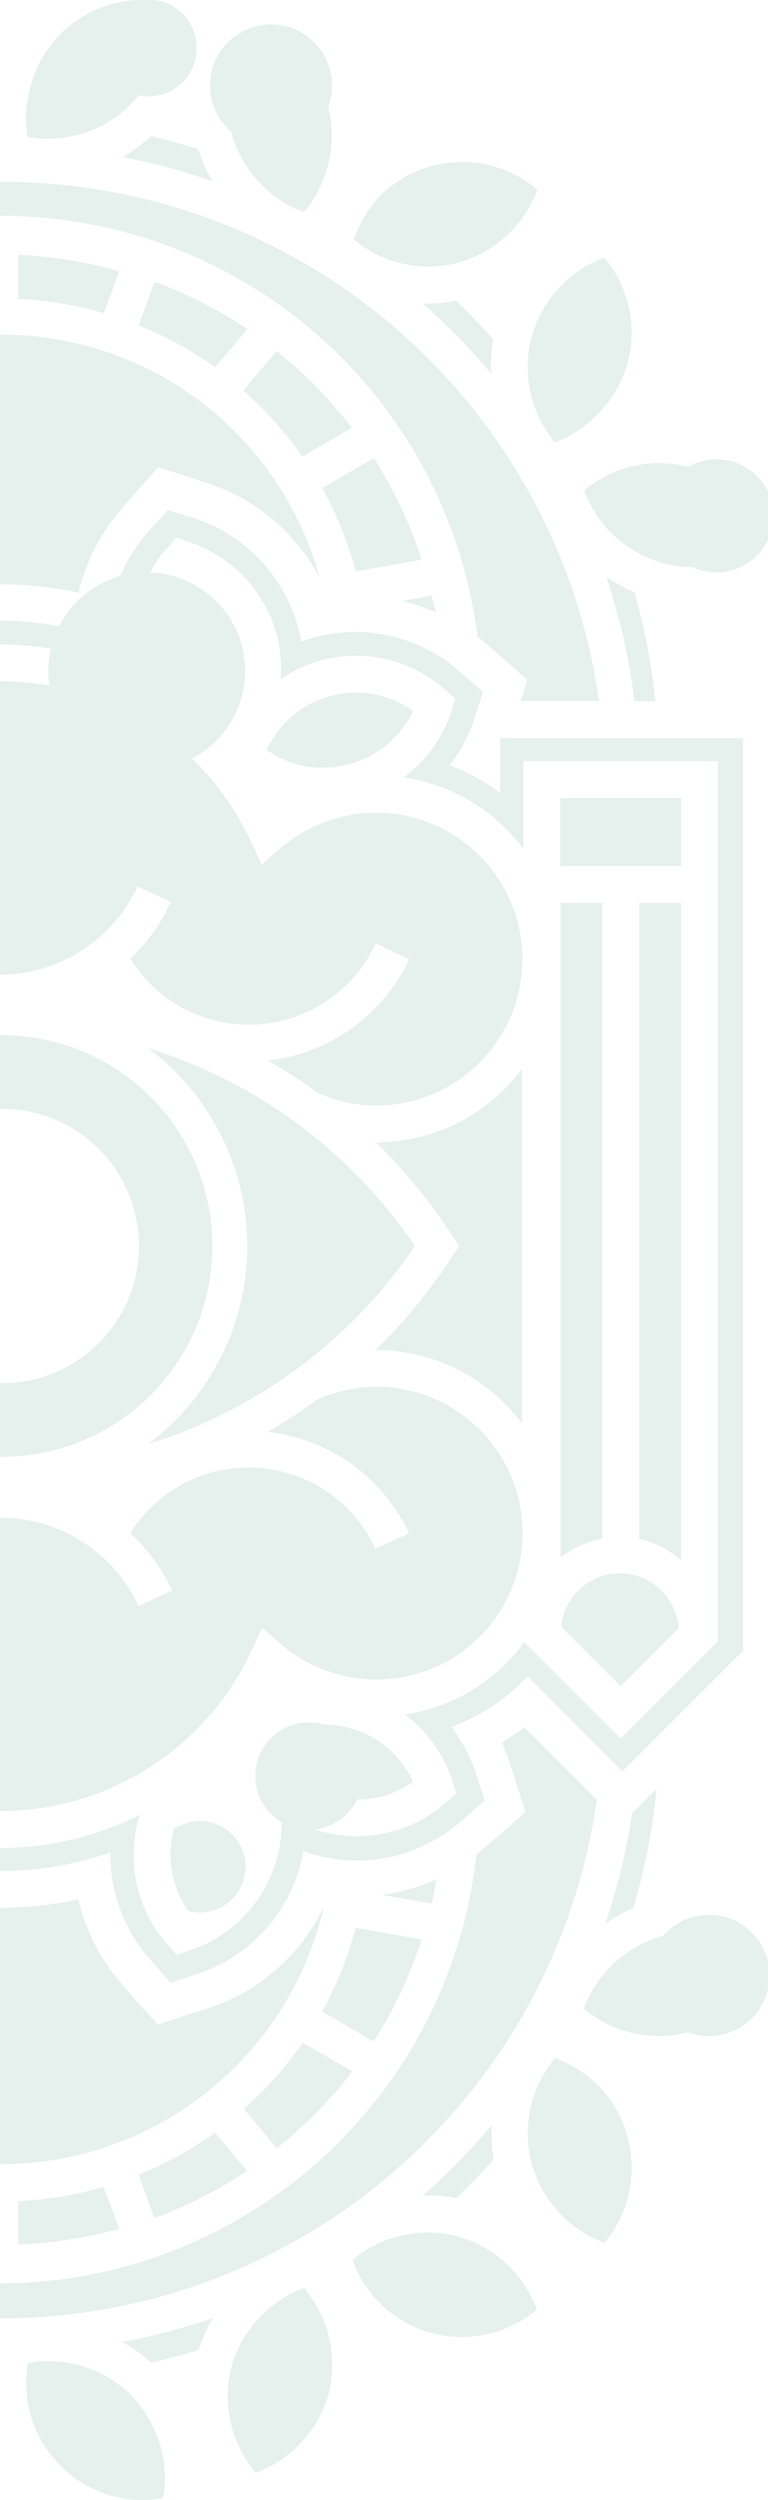 <svg xmlns="http://www.w3.org/2000/svg" width="110.687" height="360" viewBox="0 0 110.687 360"><defs><style>.a{fill:#006a4e;opacity:0.1;}</style></defs><path class="a" d="M8668.515,3147a16.825,16.825,0,0,1-16.721-17.224,18.109,18.109,0,0,1,.241-2.528,17.073,17.073,0,0,1,14.755,4.546l1.2,1.385a17.007,17.007,0,0,1,3.524,13.55A16.812,16.812,0,0,1,8668.515,3147Zm16.34-3.915h0a17.172,17.172,0,0,1-3.522-15.176,16.421,16.421,0,0,1,2.32-5,16.853,16.853,0,0,1,8.188-6.444,21.063,21.063,0,0,1,1.387,1.958,16.519,16.519,0,0,1,2.137,4.938,17.213,17.213,0,0,1,0,8.281,16.914,16.914,0,0,1-10.51,11.441Zm-15.054-15.838h0a21.741,21.741,0,0,0-4.153-3.011,90.389,90.389,0,0,0,13.067-3.433,20.479,20.479,0,0,0-2.078,4.576c-2.465.758-4.7,1.369-6.834,1.868Zm44.759-3.729a16.674,16.674,0,0,1-11.637-4.7,17.348,17.348,0,0,1-3.193-4.274,14.833,14.833,0,0,1-.933-2.108,16.834,16.834,0,0,1,9.184-3.854,15.989,15.989,0,0,1,6.022.481l1.233.392a16.882,16.882,0,0,1,10.118,10.117,16.7,16.7,0,0,1-10.795,3.95Zm-66.56-2.675h0v-5.034a69.008,69.008,0,0,0,36.212-10.335,69.161,69.161,0,0,0,32.44-51.426l1.5-1.233,3.013-2.59,2.559-2.32-1.054-3.281-1.174-3.673a26.14,26.14,0,0,0-1.175-3.011,34.318,34.318,0,0,0,3.253-2.2l10.116,10.085.3.332v.152a86.649,86.649,0,0,1-18.526,42.369A87.114,87.114,0,0,1,8678.8,3115.2,86.563,86.563,0,0,1,8648,3120.844Zm2.62-10.639h0v-6.233a53.165,53.165,0,0,0,12.314-2.047l2.258,6.021a64.648,64.648,0,0,1-14.572,2.26Zm84.49-.242h0a16.955,16.955,0,0,1-10.179-10.479,2.3,2.3,0,0,0-.139-.339,1.548,1.548,0,0,1-.19-.624,17.518,17.518,0,0,1-.361-6.745,16.886,16.886,0,0,1,3.763-8.432l1.475.633a17.157,17.157,0,0,1,4.4,3.012,16.5,16.5,0,0,1,4.608,7.919,16.791,16.791,0,0,1-3.372,15.054Zm-64.857-3.553h0l-2.261-6.262a52.859,52.859,0,0,0,10.992-6.022l4.638,5.479a64.355,64.355,0,0,1-13.368,6.806Zm43.508-2.89h0a21.548,21.548,0,0,0-4.01-.376c-.267,0-.539,0-.807.015a95.317,95.317,0,0,0,9.906-10.119,22.363,22.363,0,0,0,.3,4.91c-1.708,1.916-3.521,3.79-5.393,5.571Zm-65.654-4.886H8648v-36.908a53.976,53.976,0,0,0,11.293-1.2,28.481,28.481,0,0,0,6.563,12.527l2.619,3.011,2.288,2.438,3.281-1.054,3.705-1.174a28.076,28.076,0,0,0,16.921-14.695,47.762,47.762,0,0,1-46.564,37.06Zm39.761-2.281h0l-4.7-5.69a50.937,50.937,0,0,0,8.459-9.515l7.167,4.126a64.181,64.181,0,0,1-10.929,11.08Zm14-15.386h0l-7.437-4.305a51.466,51.466,0,0,0,4.817-12.045l9.516,1.657a64.75,64.75,0,0,1-6.9,14.694Zm41.054-.778a16.439,16.439,0,0,1-4.83-.727,16.725,16.725,0,0,1-4.788-2.32,10.612,10.612,0,0,1-1.174-.873,17.191,17.191,0,0,1,4.516-6.714,17.417,17.417,0,0,1,6.926-3.794,8.729,8.729,0,1,1,3.553,13.881A16.432,16.432,0,0,1,8742.922,3080.189Zm-70.382-7.682h0l-2.588-3.011a22.545,22.545,0,0,1-6.022-15.748,48.6,48.6,0,0,1-15.93,2.679v-3.311a44.929,44.929,0,0,0,20.176-4.789c-.03.089-.07.18-.11.268l0,.006a1.384,1.384,0,0,0-.16.539,19.394,19.394,0,0,0,4.4,18.067l1.143,1.263,1.658-.512a19.476,19.476,0,0,0,12.854-13.52,19.9,19.9,0,0,0,.6-6.382,18.213,18.213,0,0,0,5.811,2.68,19.3,19.3,0,0,0,5.06.691,19.509,19.509,0,0,0,13.064-5.058l1.266-1.175-.511-1.626a19.445,19.445,0,0,0-6.895-9.664,26.36,26.36,0,0,0,17.223-10.419l13.879,13.88,14.034-14.031V2896.6h-28.064v12.615a26.37,26.37,0,0,0-17.224-10.267,19.444,19.444,0,0,0,6.9-9.666l.512-1.657-1.265-1.145a19.452,19.452,0,0,0-18.066-4.4,19.659,19.659,0,0,0-5.811,2.681,20.11,20.11,0,0,0-.6-6.384,19.423,19.423,0,0,0-12.827-13.4l-1.656-.543-1.145,1.295a19.39,19.39,0,0,0-4.4,18.066,5.829,5.829,0,0,0,.271.783A44.943,44.943,0,0,0,8648,2879.8v-3.43a48.074,48.074,0,0,1,15.6,2.708,22.635,22.635,0,0,1,6.021-15.778l2.591-2.861,3.705,1.175a22.785,22.785,0,0,1,15.053,15.838c.03.1.061.2.09.3l.018.058a5.467,5.467,0,0,1,.314,1.571l1.9-.6a23.369,23.369,0,0,1,6-.783h.019a22.812,22.812,0,0,1,15.3,6.022l3.011,2.59-1.2,3.7a22.07,22.07,0,0,1-3.613,6.9,29.09,29.09,0,0,1,7.287,4v-7.919h34.987v131.4l-17.372,17.374-13.671-13.669a28.936,28.936,0,0,1-10.989,7.285,22.693,22.693,0,0,1,3.612,6.926l1.2,3.675-3.01,2.619a23,23,0,0,1-15.416,6.021,22.346,22.346,0,0,1-5.814-.781,15.662,15.662,0,0,1-1.9-.6l0,.018a19.751,19.751,0,0,1-.419,1.94,22.763,22.763,0,0,1-15.054,15.808l-3.705,1.2Zm62.69-8.493v0a92.047,92.047,0,0,0,3.884-15.926l2.107-2.108,1.417-1.385a97.665,97.665,0,0,1-3.343,17.133,24.458,24.458,0,0,0-4.064,2.286Zm-60.1-1.836h0a14.161,14.161,0,0,1-2.078-11.773,6.582,6.582,0,1,1,2.08,11.773Zm35.078-1.055h0l-7.2-1.263a28.537,28.537,0,0,0,7.891-2.228l-.018.1c-.2,1.121-.411,2.281-.676,3.394Zm-62.178-13.336H8648v-42.235h.046a21.951,21.951,0,0,1,19.919,12.726l4.848-2.26a27.554,27.554,0,0,0-6.022-8.249,20.116,20.116,0,0,1,17.045-9.443c.426,0,.859.014,1.287.041a20.1,20.1,0,0,1,16.987,11.661l4.849-2.228a25.6,25.6,0,0,0-20.387-14.6,75.255,75.255,0,0,0,7.168-4.666,21.678,21.678,0,0,1,4.425-1.417,21.117,21.117,0,0,1,4.126-.42h.059a21.077,21.077,0,1,1-13.879,37.035l-2.681-2.348-1.506,3.251a39.953,39.953,0,0,1-36.252,23.157Zm51.417-1.643a7.72,7.72,0,1,1-4.773-10.809,14.151,14.151,0,0,1,12.854,8.233A13.89,13.89,0,0,1,8699.448,3046.145Zm38.009-16.335h0l-8.578-8.582a8.49,8.49,0,0,1,8.447-7.666h.124a8.493,8.493,0,0,1,8.352,7.907l-8.342,8.34Zm8.705-18.186h0v0a13.755,13.755,0,0,0-6.02-3.01v-91.6h6.021Zm-17.374-.332v-94.277h6.021v91.568a13.674,13.674,0,0,0-6.019,2.709ZM8648,2996.777h0v-10.6h.011a19.752,19.752,0,1,0-.011-39.5v-10.6h.011a30.351,30.351,0,1,1-.007,60.7Zm21.351-1.838h0a35.568,35.568,0,0,0,0-57,72.273,72.273,0,0,1,38.451,28.484,72.259,72.259,0,0,1-38.446,28.513Zm53.892-2.948v0a26.406,26.406,0,0,0-21.075-10.6,80.6,80.6,0,0,0,11.05-13.518l.933-1.447-.933-1.444a78.283,78.283,0,0,0-11.021-13.46h-.029a26.4,26.4,0,0,0,21.076-10.6v51.068Zm-21.021-45.8h0a21.168,21.168,0,0,1-4.025-.388,21.759,21.759,0,0,1-4.306-1.384,70.724,70.724,0,0,0-7.349-4.7,25.629,25.629,0,0,0,20.447-14.6l-4.849-2.258a20.122,20.122,0,0,1-17.019,11.655c-.414.025-.835.039-1.252.039a20.114,20.114,0,0,1-17.079-9.5,27.209,27.209,0,0,0,5.842-8.16l-4.817-2.258A21.955,21.955,0,0,1,8648,2927.363v-42.278a39.936,39.936,0,0,1,36.225,23.2l1.5,3.223,2.682-2.348h.029a21.077,21.077,0,1,1,13.787,37.031Zm43.937-34.5h-17.4v-9.755h17.4v9.755Zm-51.649-14.137a13.835,13.835,0,0,1-8.061-2.574,14.151,14.151,0,0,1,12.854-8.235,14.07,14.07,0,0,1,8.223,2.634,14.151,14.151,0,0,1-9.334,7.679A13.973,13.973,0,0,1,8694.513,2897.548Zm-13.781-5.735h0a14.185,14.185,0,1,1,2.4-5.788,14.238,14.238,0,0,1-2.4,5.788Zm61.726-3.854h-3.011a92.656,92.656,0,0,0-4.064-17.916,22.257,22.257,0,0,0,4.064,2.258,95.035,95.035,0,0,1,3.011,15.657Zm-8.13-.03h-11.289l.962-3.011-2.56-2.318-3.012-2.589c-.521-.491-1.092-.934-1.6-1.325a69.21,69.21,0,0,0-68.713-60.606H8648v-4.9h.257a86.672,86.672,0,0,1,44.663,12.345,87.1,87.1,0,0,1,31.486,32.633,86.575,86.575,0,0,1,9.921,29.767Zm-23.454-12.736h0a25.647,25.647,0,0,0-4.937-1.656l4.275-.784c.2.825.423,1.645.662,2.438Zm-51.552-2.862h0a53.935,53.935,0,0,0-11.321-1.2v-35.951h.162a47.585,47.585,0,0,1,45.907,35.017,28.117,28.117,0,0,0-16.29-13.669l-3.7-1.205-3.282-1.053-2.289,2.56-2.619,3.011a28.264,28.264,0,0,0-6.565,12.495Zm39.956-3.071h0a54.224,54.224,0,0,0-4.817-11.982l7.408-4.306a63.442,63.442,0,0,1,6.9,14.633l-9.485,1.656Zm48.592-.6a16.838,16.838,0,0,1-4.236-.542,17.449,17.449,0,0,1-6.9-3.765,17.151,17.151,0,0,1-4.546-6.744,10.813,10.813,0,0,1,1.174-.873,16.943,16.943,0,0,1,4.818-2.35,16.681,16.681,0,0,1,9.033-.149,8.143,8.143,0,1,1,.654,14.423Zm-56.3-15.928h0a54.226,54.226,0,0,0-8.491-9.515l4.788-5.661a62.805,62.805,0,0,1,10.839,11.05l-7.133,4.126Zm36.432-2.018h0a16.9,16.9,0,0,1-3.763-8.43,17.488,17.488,0,0,1,.362-6.746,2.94,2.94,0,0,1,.146-.38l0-.005a1.586,1.586,0,0,0,.18-.608,16.987,16.987,0,0,1,10.179-10.448,16.793,16.793,0,0,1,3.373,15.056,16.52,16.52,0,0,1-4.608,7.737,17.006,17.006,0,0,1-4.4,3.161,12.879,12.879,0,0,1-1.475.663Zm-9.213-9.937,0,0a92.393,92.393,0,0,0-9.844-10.055h.752a22.694,22.694,0,0,0,4-.421c1.736,1.625,3.5,3.447,5.391,5.571a22.4,22.4,0,0,0-.3,4.905Zm-39.777-.9h0a51.622,51.622,0,0,0-11.021-6.022l2.29-6.292a64.311,64.311,0,0,1,13.37,6.8l-4.637,5.51Zm-16.047-7.8h0a53.792,53.792,0,0,0-12.315-2.046v-6.354a64.269,64.269,0,0,1,14.541,2.38l-2.226,6.02Zm46.82-6.691a16.142,16.142,0,0,1-1.625-.083,16.835,16.835,0,0,1-9.185-3.854,14.512,14.512,0,0,1,.935-2.108,17.312,17.312,0,0,1,3.011-4.276,16.741,16.741,0,0,1,22.522-.752,16.9,16.9,0,0,1-10.209,10.117l-1.233.39A15.905,15.905,0,0,1,8709.787,2825.382Zm-17.946-7.852h0a16.838,16.838,0,0,1-8.188-6.444,16.4,16.4,0,0,1-2.32-5.117,8.791,8.791,0,1,1,13.972-3.613,17.266,17.266,0,0,1-2.076,13.218,21.921,21.921,0,0,1-1.387,1.956Zm-13.187-4.426h0a91.045,91.045,0,0,0-12.978-3.492,22.837,22.837,0,0,0,4.1-3.011c2.223.526,4.511,1.154,6.8,1.866a20.317,20.317,0,0,0,2.078,4.636Zm-23.748-6.128a17.2,17.2,0,0,1-2.932-.254,18.254,18.254,0,0,1-.238-2.53,17.355,17.355,0,0,1,.783-5.149A16.65,16.65,0,0,1,8668.5,2787a6.969,6.969,0,1,1-.57,13.729,15.262,15.262,0,0,1-1.145,1.323,16.792,16.792,0,0,1-4.366,3.163A17.024,17.024,0,0,1,8654.905,2806.976Z" transform="translate(-8648 -2787)"/></svg>